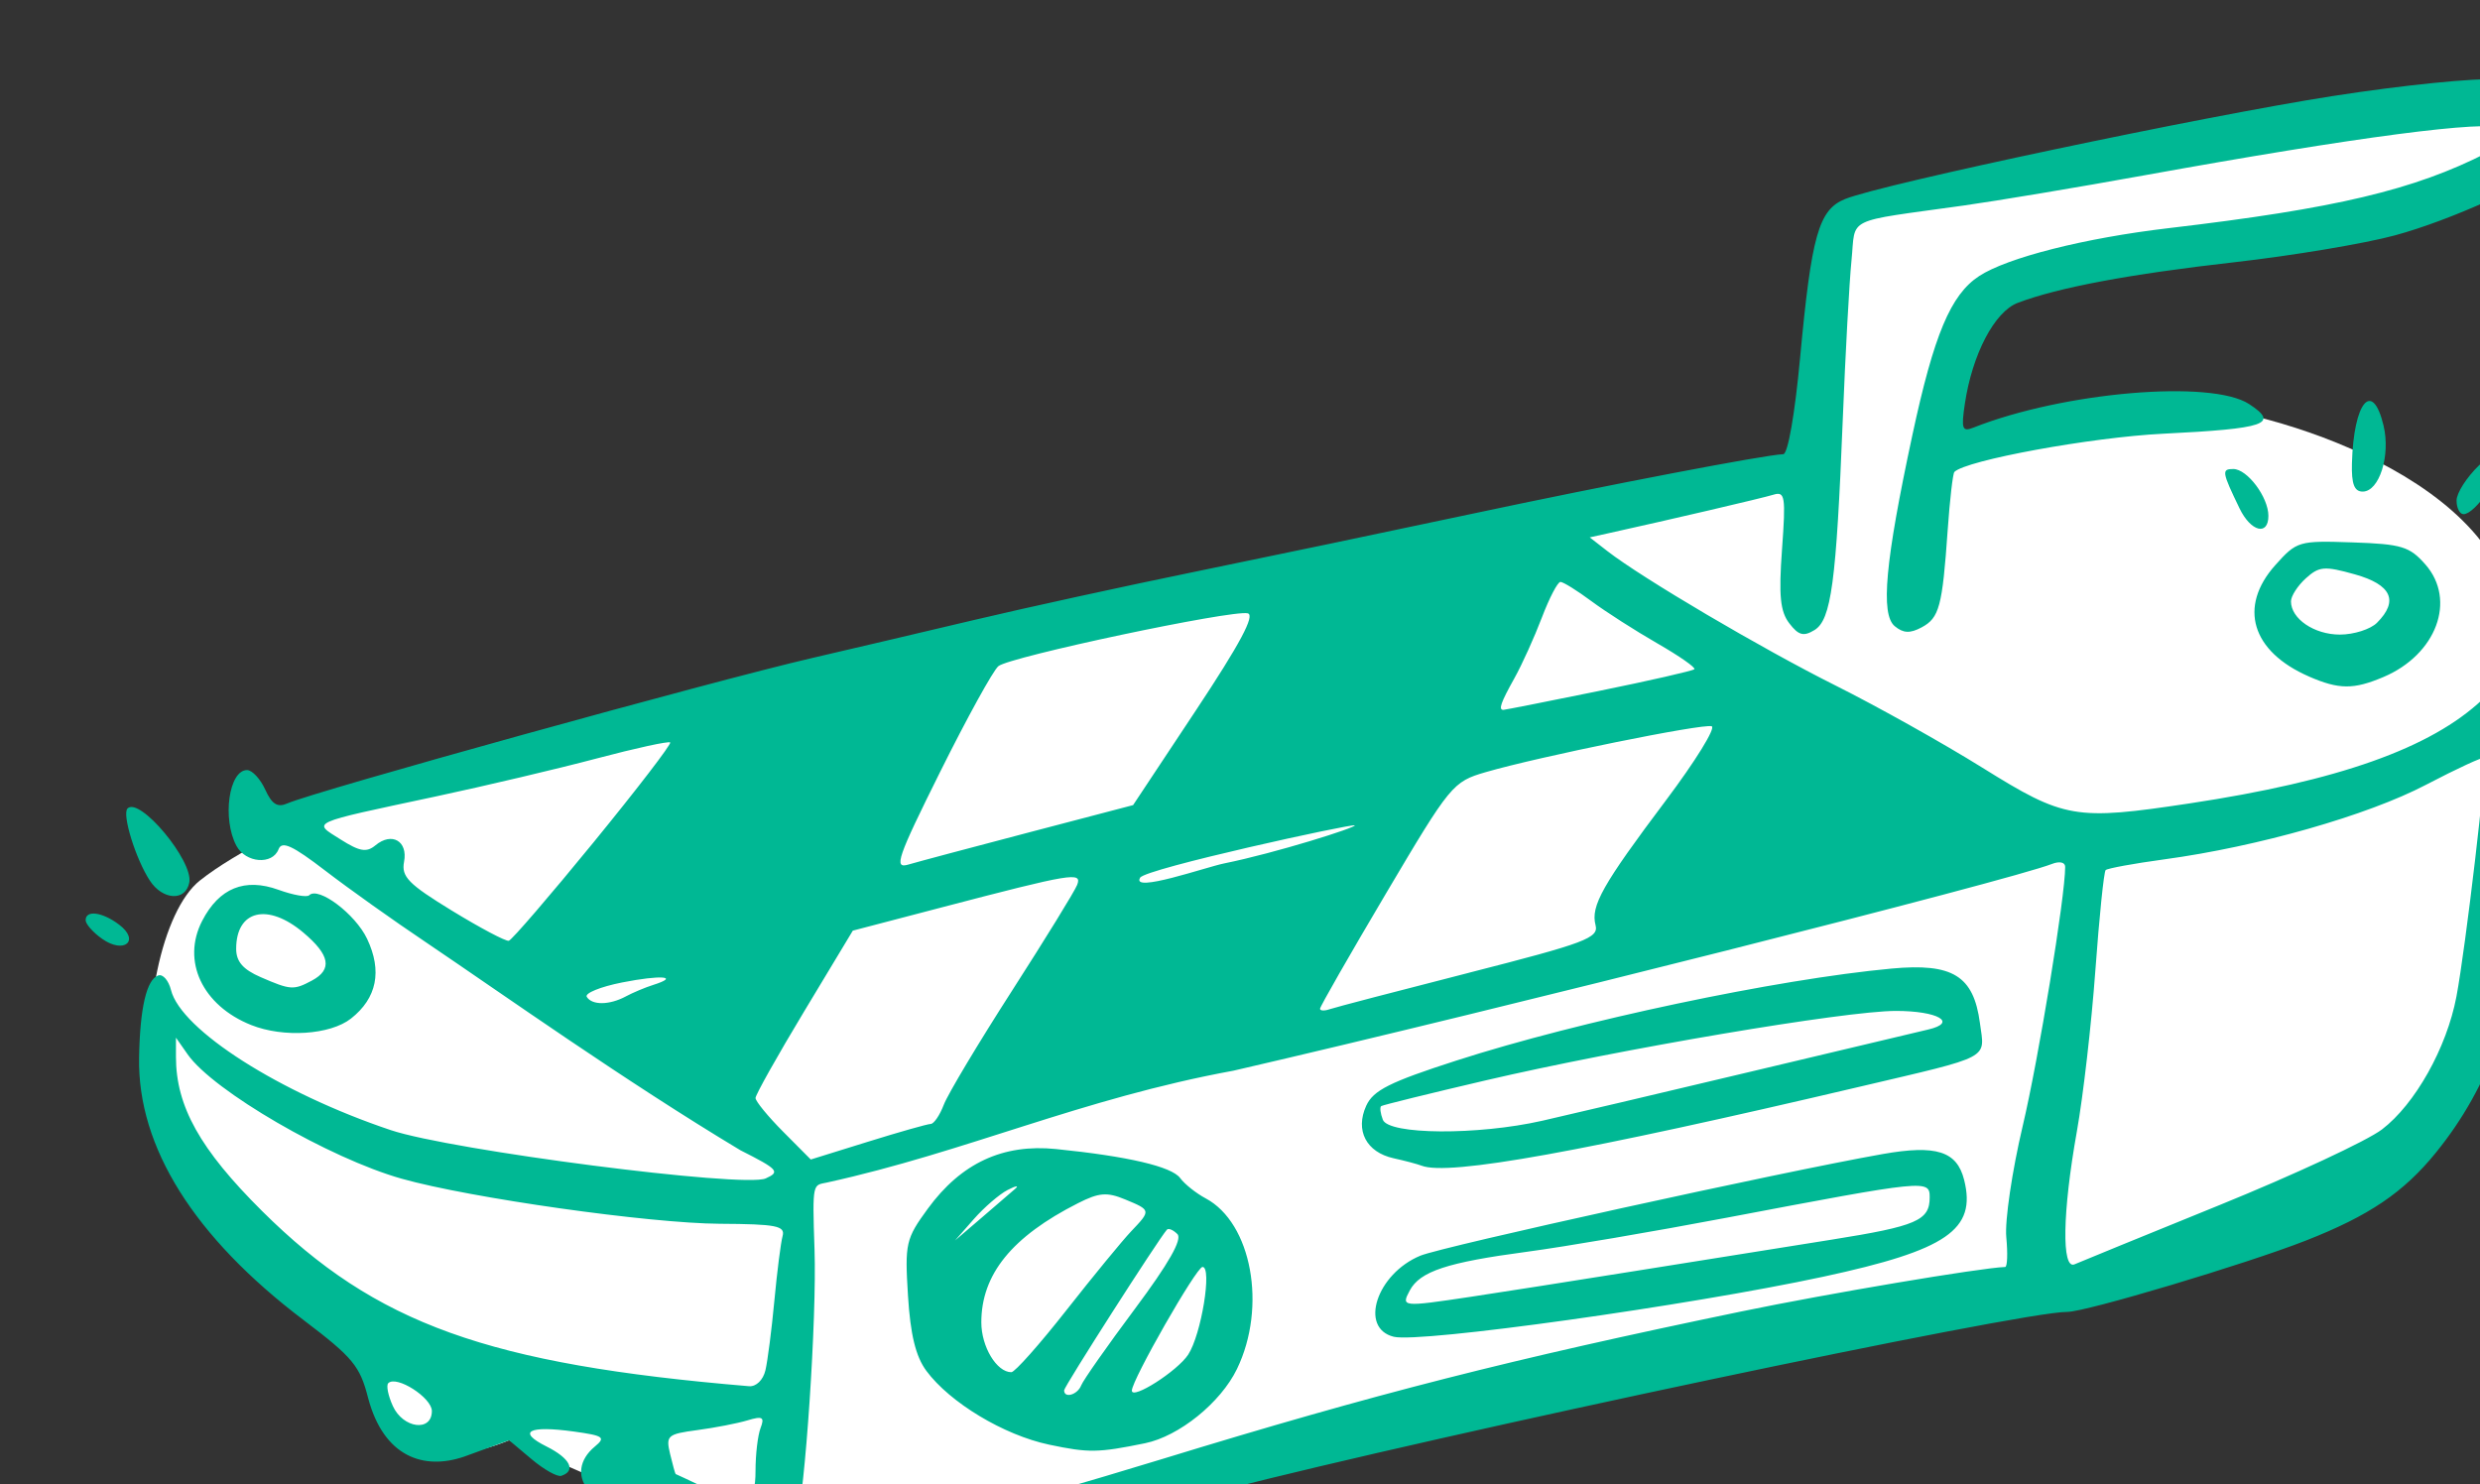 <?xml version="1.0" ?><svg height="157.504mm" viewBox="0 0 263.151 157.504" width="263.151mm" xmlns="http://www.w3.org/2000/svg">
    <rect x="0" y="0" width="263.151" height="157.504" fill="#333333" stroke="none"/>
    <path d="m 21896.476,20482.868 c 38.028,-14.649 603.544,-143.375 603.544,-143.375 0,0 3.457,-92.559 10.227,-97.485 6.77,-4.926 43.501,-13.871 56.321,-16.594 12.82,-2.722 199.536,-30.459 213.364,-32.663 13.829,-2.204 16.133,17.112 -0.576,28.908 -16.709,11.797 -205.982,51.595 -205.982,51.595 l -24.776,62.484 c 0,0 72.022,-15.816 92.476,-19.186 20.454,-3.371 118.548,19.186 137.418,73.113 18.87,53.928 -4.753,163.08 -11.235,181.877 -6.482,18.797 -40.909,57.299 -87.003,72.336 -46.094,15.038 -489.173,120.69 -528.785,128.857 -39.612,8.167 -69.861,-1.685 -96.077,-10.112 -26.216,-8.426 -76.92,-31.637 -76.92,-31.637 0,0 -30.248,13.489 -45.517,-1.549 -15.269,-15.038 -13.684,-40.965 -13.684,-40.965 0,0 -76.615,-56.74 -82.809,-92.13 -6.194,-35.39 3.206,-77.531 18.157,-89.453 14.951,-11.921 41.857,-24.021 41.857,-24.021 z" fill="#FFFFFF" transform="translate(4.576,-76.974) matrix(0.265,0,0,0.265,-5774.851,-5263.91)"/>
    <path d="m 22099.746,20779.017 c -4.972,-1.586 -13.272,-2.102 -18.444,-1.147 -11.401,2.105 -31.951,-7.472 -38.95,-18.153 -3.899,-5.953 -6.185,-6.823 -12.88,-4.902 -17.612,5.052 -29.744,-10.485 -16.648,-21.324 4.431,-3.666 3.49,-4.345 -8.288,-5.977 -18.316,-2.537 -23.03,0 -11.094,5.958 9.462,4.725 11.998,9.739 5.947,11.755 -1.574,0.524 -6.924,-2.464 -11.889,-6.643 l -9.028,-7.598 -17.978,6.549 c -16.121,5.534 -32.171,0.255 -38.472,-23.465 -3.25,-12.805 -6.116,-16.264 -25.836,-31.203 -43.9,-33.253 -66.499,-69.299 -65.875,-105.069 0.35,-19.999 3.013,-31.378 7.712,-32.944 1.828,-0.61 4.109,2.023 5.069,5.85 4.016,15.99 43.499,41.167 87.956,56.086 24.24,8.135 141.484,23.241 150.179,19.35 5.897,-2.639 5.015,-3.625 -10.112,-11.263 -46.663,-28.011 -94.528,-62.067 -126.107,-83.397 -12.693,-8.507 -30.739,-21.351 -40.103,-28.539 -13.201,-10.131 -17.414,-12.067 -18.743,-8.605 -2.45,6.383 -13.182,5.515 -16.864,-1.365 -5.776,-10.788 -3.034,-30.338 4.25,-30.338 2.044,0 5.322,3.525 7.284,7.833 2.657,5.832 4.896,7.246 8.771,5.547 11.362,-4.98 170.011,-48.948 210.143,-58.239 14.919,-3.453 44.077,-10.299 64.797,-15.214 20.72,-4.914 60.728,-13.655 88.907,-19.423 28.181,-5.77 77.681,-16.118 110.004,-22.999 54.859,-11.679 117.989,-23.772 125.217,-23.989 1.84,-0.04 4.649,-16.145 6.727,-38.52 4.568,-49.224 7.448,-59.386 18.038,-63.665 14.939,-6.033 142.964,-33.074 195.138,-41.214 28.225,-4.403 57.661,-7.37 65.609,-6.612 23.758,2.268 37.497,21.194 24.011,33.081 -9.533,8.404 -42.248,23.237 -64.648,29.313 -12.1,3.282 -40.984,8.115 -64.192,10.741 -41.945,4.746 -70.654,10.13 -86.811,16.278 -9.287,3.536 -18.207,20.567 -21.172,40.427 -1.499,10.036 -1.049,11.3 3.399,9.539 36.089,-14.293 95.31,-19.349 110.452,-9.431 12.16,7.967 6.784,9.815 -34.499,11.863 -28.701,1.422 -78.847,10.602 -83.535,15.291 -0.628,0.628 -1.842,11.137 -2.693,23.35 -2.138,30.614 -3.345,35.106 -10.441,38.905 -4.627,2.475 -7.334,2.355 -10.745,-0.473 -5.773,-4.792 -3.841,-25.786 7.046,-76.502 8.634,-40.233 15.352,-56.241 26.723,-63.692 11.292,-7.401 42.304,-15.253 75.767,-19.183 67.056,-7.877 98.367,-15.293 127.618,-30.216 12.677,-6.469 13.047,-7.012 6.738,-9.828 -7.335,-3.275 -58.603,3.447 -144.013,18.883 -26.52,4.794 -59.069,10.236 -72.33,12.094 -48.247,6.764 -43.089,4.236 -44.875,21.971 -0.872,8.649 -2.45,37.423 -3.505,63.943 -2.594,65.017 -4.607,79.981 -11.32,84.076 -4.366,2.663 -6.373,2.127 -10.079,-2.703 -3.642,-4.738 -4.265,-11.055 -2.918,-29.56 1.55,-21.322 1.222,-23.385 -3.481,-21.931 -4.382,1.352 -41.474,10.016 -66.478,15.524 l -7.033,1.551 7.033,5.471 c 13.966,10.866 61.913,39.114 91.47,53.889 16.602,8.301 43.048,23.101 58.77,32.895 32.835,20.454 37.035,21.18 82.83,14.278 59.639,-8.983 96.693,-22.125 117.363,-41.621 13.235,-12.479 16.061,-23.441 9.559,-37.074 -4.712,-9.884 -4.694,-10.407 0.322,-9.441 2.92,0.562 8.375,6.876 12.12,14.028 6.749,12.891 6.772,13.33 2.531,51.197 -2.352,21.007 -5.162,47.688 -6.247,59.29 -4.259,45.634 -15.443,76.968 -36.914,103.423 -12.979,15.992 -26.754,25.309 -52.119,35.256 -23.973,9.401 -88.226,28.604 -95.52,28.546 -18.636,-0.136 -250.586,48.831 -338.368,71.447 -110.526,28.472 -144.551,34.27 -164.253,27.984 z m 57.687,-16.646 c 16.342,-4.219 53.449,-14.946 82.455,-23.84 85.371,-26.176 139.524,-39.976 232.063,-59.134 34.392,-7.122 95.674,-17.453 105.561,-17.797 0.872,-0.02 1.076,-5.407 0.452,-11.95 -0.623,-6.54 2.331,-26.545 6.564,-44.454 6.393,-27.036 17.016,-91.847 17.016,-103.808 0,-1.854 -2.251,-2.354 -5.273,-1.176 -17.03,6.642 -220.814,58.119 -327.751,82.788 -61.159,11.215 -106.892,32.546 -162.745,44.782 -5.618,1.231 -5.959,-0.66 -5.006,26.843 0.946,27.446 -3.791,98.146 -7.384,110.142 -1.379,4.61 0.683,5.275 16.377,5.275 9.875,0 31.326,-3.451 47.671,-7.671 z m 37.229,-29.634 c -18.098,-3.821 -39.684,-16.808 -49.121,-29.552 -4.255,-5.751 -6.383,-14.462 -7.353,-30.14 -1.291,-20.889 -0.873,-22.716 7.935,-34.775 13.342,-18.263 30.065,-26.046 51.334,-23.895 28.785,2.914 46.314,7.009 49.711,11.618 1.798,2.437 6.393,6.095 10.21,8.129 18.438,9.821 24.603,43.412 12.542,68.328 -6.533,13.494 -23.179,26.936 -36.813,29.73 -18.817,3.853 -22.569,3.906 -38.445,0.557 z m 12.885,-23.725 c 0.801,-2.07 10.48,-15.863 21.511,-30.648 13.555,-18.169 19.065,-27.87 17.001,-29.936 -1.682,-1.681 -3.571,-2.468 -4.199,-1.75 -3.548,4.052 -41.151,62.827 -41.151,64.317 0,3.353 5.379,1.794 6.838,-1.983 z m 42.843,-12.312 c 5.248,-8.014 9.683,-35.174 5.729,-35.112 -2.44,0.04 -28.285,45.281 -28.285,49.515 0,3.835 18.235,-7.808 22.556,-14.403 z m -48.734,-17.826 c 10.744,-13.674 22.386,-27.858 25.868,-31.518 8.04,-8.445 8.031,-8.487 -2.396,-12.808 -7.249,-3.001 -10.448,-2.748 -18.835,1.5 -26.469,13.394 -38.736,28.513 -38.736,47.736 0,9.76 6.141,19.955 12.021,19.955 1.402,0 11.337,-11.189 22.078,-24.865 z m -20.537,-48.566 c 1.656,-1.457 0.301,-1.254 -3.013,0.455 -3.316,1.706 -9.414,6.96 -13.552,11.67 l -7.524,8.564 10.537,-9.018 c 5.797,-4.959 11.895,-10.212 13.552,-11.671 z m 151.585,59.24 c -13.988,-3.451 -6.85,-25.225 10.64,-32.461 9.037,-3.738 144.6,-33.546 185.077,-40.694 21.49,-3.794 29.779,-1.172 32.667,10.342 5.004,19.941 -6.871,28.103 -56.407,38.769 -53.719,11.567 -161.485,26.634 -171.977,24.044 z m 30.75,-15.99 c 10.773,-1.614 40.61,-6.296 66.303,-10.4 25.694,-4.105 60.955,-9.732 78.359,-12.506 34.03,-5.425 39.18,-7.651 39.18,-16.941 0,-7.164 -1.142,-7.048 -81.372,8.182 -29.008,5.506 -64.948,11.634 -79.866,13.619 -31.961,4.251 -42.845,7.843 -46.936,15.487 -3.549,6.632 -3.133,6.675 24.332,2.559 z m -19.59,-52.509 c -1.657,-0.643 -6.704,-1.981 -11.215,-2.975 -10.939,-2.41 -15.489,-11.123 -10.979,-21.021 2.819,-6.187 9.41,-9.495 35.964,-18.056 49.409,-15.927 128.368,-32.624 174.427,-36.884 24.467,-2.263 32.811,2.885 35.35,21.817 1.968,14.678 5.24,12.944 -48.013,25.466 -111.065,26.116 -164.818,35.811 -175.534,31.653 z m 48.22,-17.977 c 9.946,-2.256 47.242,-11.038 82.88,-19.517 35.639,-8.478 67.903,-16.139 71.7,-17.022 12.01,-2.795 3.939,-7.457 -12.903,-7.457 -20.33,0 -110.593,15.284 -164.281,27.816 -22.377,5.224 -41.192,9.86 -41.811,10.3 -0.619,0.443 -0.324,2.896 0.66,5.454 2.315,6.033 37.971,6.271 63.755,0.426 z m -314.941,140.094 c 0,-6.497 0.907,-14.173 2.015,-17.061 1.69,-4.406 0.84,-4.901 -5.274,-3.07 -4.011,1.203 -13.036,2.949 -20.059,3.888 -11.978,1.595 -12.65,2.19 -10.877,9.603 1.041,4.344 2.039,7.944 2.22,7.995 0.181,0.04 5.077,2.342 10.879,5.081 17.424,8.233 21.096,7.113 21.096,-6.436 z m -129.592,-23.873 c 0,-5.363 -14.186,-14.429 -17.457,-11.158 -0.884,0.884 -0.06,5.002 1.832,9.155 4.097,8.987 15.625,10.464 15.625,2.003 z m 133.557,-16.308 c 0.883,-3.728 2.496,-16.274 3.583,-27.879 1.088,-11.602 2.567,-23.245 3.289,-25.876 1.122,-4.091 -2.488,-4.801 -25.106,-4.926 -28.223,-0.157 -100.034,-10.324 -127.38,-18.034 -28.992,-8.176 -75.493,-35.179 -85.717,-49.773 l -4.698,-6.707 v 7.67 c 0,19.823 9.639,37.069 34.528,61.789 45.512,45.199 90.318,61.313 194.948,70.101 2.844,0.238 5.631,-2.468 6.553,-6.365 z m 582.218,-66.155 c 29.837,-12.127 59.115,-25.76 65.064,-30.298 13.285,-10.133 25.924,-32.675 29.81,-53.163 3.687,-19.433 12.477,-94.393 11.218,-95.648 -0.518,-0.521 -11.037,4.34 -23.379,10.797 -23.492,12.291 -67.291,24.771 -104.86,29.875 -12.179,1.656 -22.725,3.589 -23.433,4.296 -0.707,0.708 -2.556,18.77 -4.111,40.139 -1.553,21.369 -4.885,50.38 -7.403,64.468 -5.77,32.296 -6.173,55.548 -0.921,53.239 2.072,-0.912 28.179,-11.581 58.015,-23.705 z m -516.038,-32.502 c 1.284,-0.02 3.645,-3.493 5.249,-7.71 1.603,-4.215 13.887,-24.739 27.298,-45.607 13.411,-20.867 25.153,-39.947 26.094,-42.402 2.045,-5.326 -1.96,-4.66 -54.305,9.028 l -35.522,9.29 -19.479,32.332 c -10.714,17.782 -19.48,33.393 -19.48,34.689 0,1.298 4.977,7.367 11.064,13.491 l 11.063,11.129 22.844,-7.097 c 12.56,-3.905 23.89,-7.118 25.174,-7.143 z m 215.568,-60.552 c 46.664,-11.92 51.985,-13.921 50.642,-19.059 -2.007,-7.679 2.765,-16.137 28.203,-49.981 11.817,-15.721 20.052,-29.061 18.3,-29.647 -3.51,-1.169 -69.049,12.138 -90.466,18.37 -13.2,3.84 -14.115,4.955 -39.934,48.566 -14.533,24.549 -26.424,45.324 -26.424,46.168 0,0.841 1.696,0.937 3.769,0.225 2.07,-0.723 27.231,-7.307 55.91,-14.633 z m -337.66,9.494 c 2.878,-1.538 7.8,-3.604 10.938,-4.594 11.001,-3.465 3.182,-4.091 -12.426,-0.995 -8.668,1.722 -15.029,4.311 -14.136,5.756 2.113,3.419 9.042,3.345 15.624,-0.159 z m -12.898,-61.715 c 17.473,-21.39 31.279,-39.38 30.678,-39.981 -0.602,-0.602 -13.841,2.285 -29.423,6.412 -15.583,4.13 -44.606,10.981 -64.498,15.226 -51.409,10.972 -49.356,10.043 -38.038,17.21 7.633,4.833 10.381,5.294 13.941,2.343 6.548,-5.438 13.042,-1.71 11.458,6.575 -1.147,5.995 1.718,8.917 19.208,19.613 11.307,6.911 21.536,12.325 22.73,12.029 1.196,-0.293 16.472,-18.037 33.944,-39.427 z m 304.78,-6.783 c -0.793,-0.795 -83.734,17.291 -85.928,20.946 -3.814,6.35 26.509,-4.259 33.552,-5.686 20.844,-4.222 53.167,-14.469 52.376,-15.26 z m -130.439,2.818 41.688,-10.925 25.132,-37.907 c 17.701,-26.697 23.84,-38.198 20.761,-38.895 -6.378,-1.45 -95.298,17.4 -99.827,21.161 -2.117,1.752 -12.604,20.795 -23.309,42.31 -17.17,34.514 -18.677,38.891 -12.797,37.151 3.667,-1.082 25.425,-6.884 48.352,-12.895 z m 228.159,-56.624 c 20.409,-4.154 37.628,-8.078 38.265,-8.716 0.641,-0.639 -6.039,-5.297 -14.838,-10.356 -8.803,-5.057 -20.673,-12.663 -26.384,-16.899 -5.708,-4.238 -11.287,-7.705 -12.398,-7.705 -1.112,0 -4.465,6.442 -7.456,14.315 -2.994,7.875 -7.923,18.765 -10.958,24.203 -5.503,9.855 -6.498,12.717 -4.428,12.717 0.601,0 17.789,-3.402 38.197,-7.559 z m -539.579,133.765 c -19.57,-7.802 -27.96,-25.634 -19.637,-41.73 6.796,-13.142 17.045,-17.308 30.56,-12.42 5.842,2.113 11.373,3.094 12.287,2.178 3.65,-3.65 18.464,7.493 23.183,17.437 6.124,12.906 3.927,23.776 -6.453,31.943 -8.302,6.528 -27.02,7.744 -39.94,2.592 z m 24.307,-17.816 c 8.281,-4.43 7.241,-10.225 -3.441,-19.215 -14.298,-12.03 -26.894,-8.982 -26.894,6.507 0,5.102 2.733,8.266 9.794,11.334 11.982,5.208 13.222,5.292 20.541,1.374 z m -83.952,-16.67 c -3.663,-2.563 -6.66,-5.942 -6.66,-7.504 0,-4.184 6.689,-3.291 13.402,1.784 8.484,6.416 2.048,11.88 -6.742,5.72 z m 19.045,-23.356 c -5.675,-8.661 -11.221,-26.591 -8.933,-28.877 4.839,-4.84 26.403,21.002 24.739,29.643 -1.459,7.584 -10.628,7.141 -15.806,-0.766 z m 864.536,-81.725 c -22.983,-10.002 -28.39,-27.92 -13.461,-44.608 8.583,-9.593 9.363,-9.823 30.89,-9.089 19.688,0.671 22.857,1.63 29.176,8.816 12.569,14.29 4.447,36.11 -16.787,45.095 -11.959,5.061 -17.795,5.021 -29.818,-0.203 z m 27.247,-21.513 c 8.785,-8.786 5.81,-15.276 -8.891,-19.393 -12.15,-3.401 -14.271,-3.23 -19.59,1.583 -3.281,2.968 -5.963,7.125 -5.963,9.236 0,6.98 9.316,13.308 19.59,13.308 5.563,0 12.247,-2.128 14.854,-4.734 z m -55.02,-45.768 c -7.088,-14.648 -7.274,-15.8 -2.52,-15.8 5.606,0 14.055,11.274 14.055,18.754 0,8.151 -7.033,6.349 -11.535,-2.954 z m 86.878,-3.181 c 0,-3.005 4.07,-9.362 9.042,-14.128 8.313,-7.962 9.041,-8.162 9.041,-2.475 0,6.647 -10.683,22.067 -15.286,22.067 -1.537,0 -2.797,-2.46 -2.797,-5.464 z m -41.893,-14.879 c 0.656,-24.625 8.234,-33.666 12.666,-15.106 2.856,11.975 -1.719,26.407 -8.368,26.407 -3.356,0 -4.517,-3.052 -4.298,-11.301 z" fill="#00B894" transform="translate(4.576,-76.974) matrix(0.265,0,0,0.265,-5774.851,-5263.91)"/>
</svg>